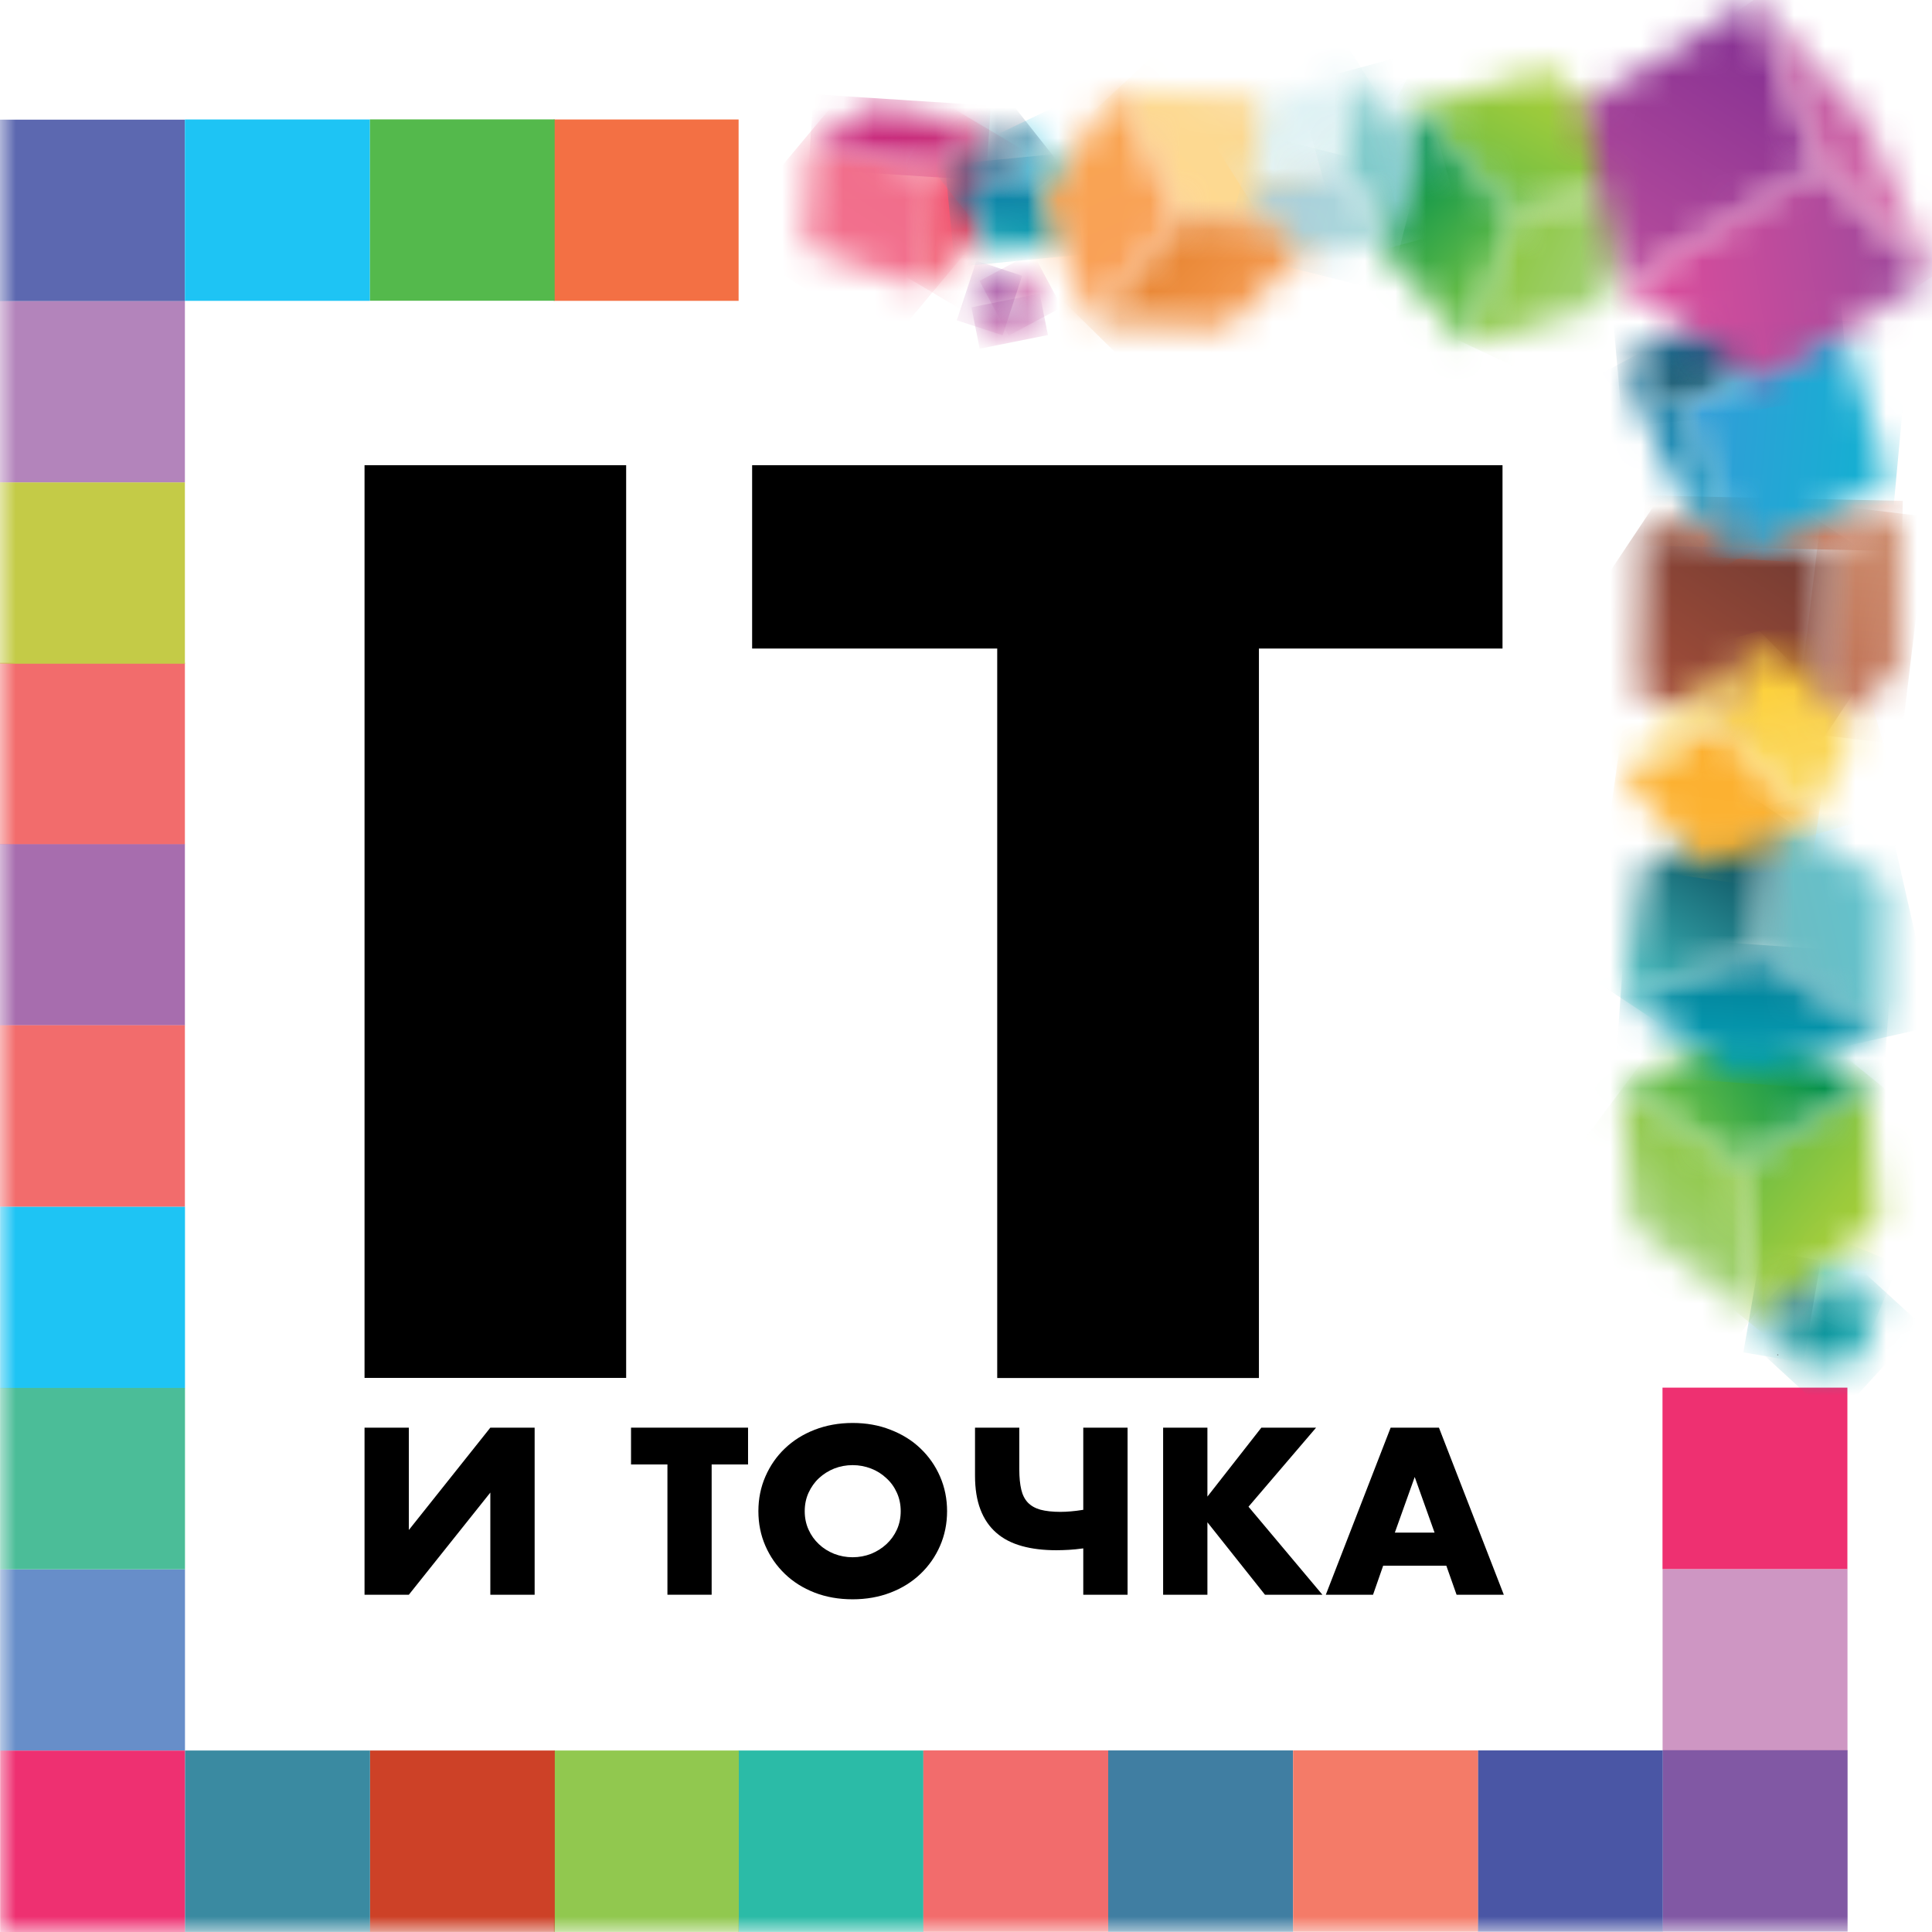 <svg width="63" height="63" viewBox="0 0 63 63" fill="none" xmlns="http://www.w3.org/2000/svg">
<g clip-path="url(#clip0_3120_1736)">
<path d="M20.418 15.17H11.887V44.932H20.418V15.17Z" fill="black"/>
<path d="M32.518 21.148H24.526V15.17H48.995V21.148H41.052V44.935H32.518V21.148Z" fill="black"/>
<path d="M13.332 46.554V49.891L15.989 46.554H17.434V52.002H15.989V48.671L13.332 52.002H11.887V46.554H13.332Z" fill="black"/>
<path d="M23.206 47.754V52.002H21.764V47.754H20.577V46.554H24.393V47.754H23.206Z" fill="black"/>
<mask id="mask0_3120_1736" style="mask-type:luminance" maskUnits="userSpaceOnUse" x="0" y="0" width="63" height="63">
<path d="M63 0H0V63H63V0Z" fill="white"/>
</mask>
<g mask="url(#mask0_3120_1736)">
<path d="M24.73 49.278C24.73 48.875 24.806 48.497 24.958 48.148C25.11 47.798 25.32 47.493 25.593 47.233C25.863 46.973 26.187 46.77 26.561 46.624C26.936 46.478 27.352 46.401 27.803 46.401C28.25 46.401 28.663 46.474 29.041 46.624C29.419 46.77 29.746 46.973 30.016 47.233C30.289 47.493 30.502 47.798 30.654 48.148C30.806 48.497 30.883 48.875 30.883 49.278C30.883 49.681 30.806 50.059 30.654 50.408C30.502 50.757 30.289 51.062 30.016 51.322C29.743 51.583 29.419 51.786 29.041 51.932C28.663 52.078 28.25 52.151 27.803 52.151C27.352 52.151 26.936 52.078 26.561 51.932C26.187 51.786 25.863 51.583 25.593 51.322C25.323 51.062 25.11 50.757 24.958 50.408C24.806 50.059 24.73 49.681 24.73 49.278ZM26.241 49.278C26.241 49.494 26.282 49.694 26.365 49.878C26.447 50.062 26.561 50.221 26.704 50.354C26.847 50.491 27.012 50.592 27.203 50.669C27.393 50.742 27.593 50.78 27.803 50.78C28.012 50.78 28.212 50.742 28.403 50.669C28.593 50.592 28.759 50.487 28.904 50.354C29.051 50.218 29.165 50.059 29.247 49.878C29.33 49.694 29.371 49.494 29.371 49.278C29.371 49.062 29.33 48.862 29.247 48.678C29.165 48.494 29.051 48.335 28.904 48.202C28.759 48.065 28.593 47.96 28.403 47.887C28.212 47.814 28.015 47.776 27.803 47.776C27.59 47.776 27.39 47.814 27.203 47.887C27.015 47.963 26.847 48.068 26.704 48.202C26.561 48.335 26.45 48.494 26.365 48.678C26.282 48.862 26.241 49.062 26.241 49.278Z" fill="black"/>
</g>
<mask id="mask1_3120_1736" style="mask-type:luminance" maskUnits="userSpaceOnUse" x="0" y="0" width="63" height="63">
<path d="M63 0H0V63H63V0Z" fill="white"/>
</mask>
<g mask="url(#mask1_3120_1736)">
<path d="M35.321 50.491C35.15 50.516 34.994 50.529 34.858 50.538C34.721 50.545 34.584 50.551 34.451 50.551C34.029 50.551 33.651 50.507 33.321 50.414C32.991 50.322 32.711 50.179 32.486 49.98C32.26 49.783 32.089 49.532 31.971 49.224C31.854 48.919 31.794 48.551 31.794 48.122V46.554H33.238V47.919C33.238 48.179 33.261 48.398 33.302 48.573C33.343 48.748 33.416 48.891 33.518 48.998C33.623 49.106 33.759 49.182 33.93 49.23C34.102 49.275 34.318 49.3 34.578 49.3C34.692 49.3 34.803 49.294 34.918 49.284C35.032 49.275 35.166 49.259 35.324 49.233V46.554H36.769V52.002H35.324V50.491H35.321Z" fill="black"/>
</g>
<mask id="mask2_3120_1736" style="mask-type:luminance" maskUnits="userSpaceOnUse" x="0" y="0" width="63" height="63">
<path d="M63 0H0V63H63V0Z" fill="white"/>
</mask>
<g mask="url(#mask2_3120_1736)">
<path d="M39.372 48.802L41.131 46.554H42.916L40.712 49.132L43.122 52.002H41.249L39.372 49.64V52.002H37.928V46.554H39.372V48.802Z" fill="black"/>
</g>
<mask id="mask3_3120_1736" style="mask-type:luminance" maskUnits="userSpaceOnUse" x="0" y="0" width="63" height="63">
<path d="M63 0H0V63H63V0Z" fill="white"/>
</mask>
<g mask="url(#mask3_3120_1736)">
<path d="M47.163 51.056H45.103L44.773 52.002H43.233L45.347 46.554H46.922L49.037 52.002H47.497L47.163 51.056ZM46.779 49.976L46.132 48.163L45.484 49.976H46.779Z" fill="black"/>
</g>
<mask id="mask4_3120_1736" style="mask-type:luminance" maskUnits="userSpaceOnUse" x="0" y="0" width="63" height="63">
<path d="M63 0H0V63H63V0Z" fill="white"/>
</mask>
<g mask="url(#mask4_3120_1736)">
<path d="M6.029 27.52H0V33.435H6.029V27.52Z" fill="#A76DAE"/>
</g>
<mask id="mask5_3120_1736" style="mask-type:luminance" maskUnits="userSpaceOnUse" x="0" y="0" width="63" height="63">
<path d="M63 0H0V63H63V0Z" fill="white"/>
</mask>
<g mask="url(#mask5_3120_1736)">
<path d="M6.032 39.347H0.003V45.262H6.032V39.347Z" fill="#1EC4F4"/>
</g>
<mask id="mask6_3120_1736" style="mask-type:luminance" maskUnits="userSpaceOnUse" x="0" y="0" width="63" height="63">
<path d="M63 0H0V63H63V0Z" fill="white"/>
</mask>
<g mask="url(#mask6_3120_1736)">
<path d="M6.029 21.612H0V27.527H6.029V21.612Z" fill="#F26C6C"/>
</g>
<mask id="mask7_3120_1736" style="mask-type:luminance" maskUnits="userSpaceOnUse" x="0" y="0" width="63" height="63">
<path d="M63 0H0V63H63V0Z" fill="white"/>
</mask>
<g mask="url(#mask7_3120_1736)">
<path d="M6.029 15.729H0V21.643H6.029V15.729Z" fill="#C4CB47"/>
</g>
<mask id="mask8_3120_1736" style="mask-type:luminance" maskUnits="userSpaceOnUse" x="0" y="0" width="63" height="63">
<path d="M63 0H0V63H63V0Z" fill="white"/>
</mask>
<g mask="url(#mask8_3120_1736)">
<path d="M6.029 9.813H0V15.728H6.029V9.813Z" fill="#B384BB"/>
</g>
<mask id="mask9_3120_1736" style="mask-type:luminance" maskUnits="userSpaceOnUse" x="0" y="0" width="63" height="63">
<path d="M63 0H0V63H63V0Z" fill="white"/>
</mask>
<g mask="url(#mask9_3120_1736)">
<path d="M6.032 51.173H0.003V57.088H6.032V51.173Z" fill="#678EC9"/>
</g>
<mask id="mask10_3120_1736" style="mask-type:luminance" maskUnits="userSpaceOnUse" x="0" y="0" width="63" height="63">
<path d="M63 0H0V63H63V0Z" fill="white"/>
</mask>
<g mask="url(#mask10_3120_1736)">
<path d="M6.029 33.432H0V39.347H6.029V33.432Z" fill="#F26C6C"/>
</g>
<mask id="mask11_3120_1736" style="mask-type:luminance" maskUnits="userSpaceOnUse" x="0" y="0" width="63" height="63">
<path d="M63 0H0V63H63V0Z" fill="white"/>
</mask>
<g mask="url(#mask11_3120_1736)">
<path d="M6.032 45.258H0.003V51.173H6.032V45.258Z" fill="#4BBD98"/>
</g>
<mask id="mask12_3120_1736" style="mask-type:luminance" maskUnits="userSpaceOnUse" x="0" y="0" width="63" height="63">
<path d="M63 0H0V63H63V0Z" fill="white"/>
</mask>
<g mask="url(#mask12_3120_1736)">
<path d="M6.029 3.902H0V9.817H6.029V3.902Z" fill="#5C68B0"/>
</g>
<mask id="mask13_3120_1736" style="mask-type:luminance" maskUnits="userSpaceOnUse" x="0" y="0" width="63" height="63">
<path d="M63 0H0V63H63V0Z" fill="white"/>
</mask>
<g mask="url(#mask13_3120_1736)">
<path d="M24.085 3.896H18.056V9.81H24.085V3.896Z" fill="#F37044"/>
</g>
<mask id="mask14_3120_1736" style="mask-type:luminance" maskUnits="userSpaceOnUse" x="0" y="0" width="63" height="63">
<path d="M63 0H0V63H63V0Z" fill="white"/>
</mask>
<g mask="url(#mask14_3120_1736)">
<path d="M18.087 3.893H12.058V9.807H18.087V3.893Z" fill="#54B94C"/>
</g>
<mask id="mask15_3120_1736" style="mask-type:luminance" maskUnits="userSpaceOnUse" x="0" y="0" width="63" height="63">
<path d="M63 0H0V63H63V0Z" fill="white"/>
</mask>
<g mask="url(#mask15_3120_1736)">
<path d="M12.059 3.896H6.029V9.81H12.059V3.896Z" fill="#1EC4F4"/>
</g>
<mask id="mask16_3120_1736" style="mask-type:luminance" maskUnits="userSpaceOnUse" x="0" y="0" width="63" height="63">
<path d="M63 0H0V63H63V0Z" fill="white"/>
</mask>
<g mask="url(#mask16_3120_1736)">
<path d="M60.244 51.164H54.215V57.079H60.244V51.164Z" fill="#CE96C3"/>
</g>
<mask id="mask17_3120_1736" style="mask-type:luminance" maskUnits="userSpaceOnUse" x="0" y="0" width="63" height="63">
<path d="M63 0H0V63H63V0Z" fill="white"/>
</mask>
<g mask="url(#mask17_3120_1736)">
<path d="M60.241 45.249H54.212V51.164H60.241V45.249Z" fill="#EE3071"/>
</g>
<mask id="mask18_3120_1736" style="mask-type:luminance" maskUnits="userSpaceOnUse" x="0" y="0" width="63" height="63">
<path d="M63 0H0V63H63V0Z" fill="white"/>
</mask>
<g mask="url(#mask18_3120_1736)">
<path d="M6.036 57.085H0.006V63H6.036V57.085Z" fill="#EE3071"/>
</g>
<mask id="mask19_3120_1736" style="mask-type:luminance" maskUnits="userSpaceOnUse" x="0" y="0" width="63" height="63">
<path d="M63 0H0V63H63V0Z" fill="white"/>
</mask>
<g mask="url(#mask19_3120_1736)">
<path d="M60.247 57.072H54.218V62.987H60.247V57.072Z" fill="#8158A4"/>
</g>
<mask id="mask20_3120_1736" style="mask-type:luminance" maskUnits="userSpaceOnUse" x="0" y="0" width="63" height="63">
<path d="M63 0H0V63H63V0Z" fill="white"/>
</mask>
<g mask="url(#mask20_3120_1736)">
<path d="M30.111 57.082H24.082V62.997H30.111V57.082Z" fill="#2BBBA7"/>
</g>
<mask id="mask21_3120_1736" style="mask-type:luminance" maskUnits="userSpaceOnUse" x="0" y="0" width="63" height="63">
<path d="M63 0H0V63H63V0Z" fill="white"/>
</mask>
<g mask="url(#mask21_3120_1736)">
<path d="M42.166 57.079H36.137V62.993H42.166V57.079Z" fill="#407EA2"/>
</g>
<mask id="mask22_3120_1736" style="mask-type:luminance" maskUnits="userSpaceOnUse" x="0" y="0" width="63" height="63">
<path d="M63 0H0V63H63V0Z" fill="white"/>
</mask>
<g mask="url(#mask22_3120_1736)">
<path d="M24.091 57.082H18.062V62.997H24.091V57.082Z" fill="#91C84F"/>
</g>
<mask id="mask23_3120_1736" style="mask-type:luminance" maskUnits="userSpaceOnUse" x="0" y="0" width="63" height="63">
<path d="M63 0H0V63H63V0Z" fill="white"/>
</mask>
<g mask="url(#mask23_3120_1736)">
<path d="M18.091 57.082H12.062V62.997H18.091V57.082Z" fill="#CD4127"/>
</g>
<mask id="mask24_3120_1736" style="mask-type:luminance" maskUnits="userSpaceOnUse" x="0" y="0" width="63" height="63">
<path d="M63 0H0V63H63V0Z" fill="white"/>
</mask>
<g mask="url(#mask24_3120_1736)">
<path d="M12.065 57.082H6.036V62.997H12.065V57.082Z" fill="#3A8AA1"/>
</g>
<mask id="mask25_3120_1736" style="mask-type:luminance" maskUnits="userSpaceOnUse" x="0" y="0" width="63" height="63">
<path d="M63 0H0V63H63V0Z" fill="white"/>
</mask>
<g mask="url(#mask25_3120_1736)">
<path d="M54.221 57.079H48.192V62.99H54.221V57.079Z" fill="#4A56A5"/>
</g>
<mask id="mask26_3120_1736" style="mask-type:luminance" maskUnits="userSpaceOnUse" x="0" y="0" width="63" height="63">
<path d="M63 0H0V63H63V0Z" fill="white"/>
</mask>
<g mask="url(#mask26_3120_1736)">
<path d="M36.137 57.079H30.108V62.993H36.137V57.079Z" fill="#F26C6C"/>
</g>
<mask id="mask27_3120_1736" style="mask-type:luminance" maskUnits="userSpaceOnUse" x="0" y="0" width="63" height="63">
<path d="M63 0H0V63H63V0Z" fill="white"/>
</mask>
<g mask="url(#mask27_3120_1736)">
<path d="M48.195 57.079H42.166V62.99H48.195V57.079Z" fill="#F47B68"/>
</g>
<mask id="mask28_3120_1736" style="mask-type:luminance" maskUnits="userSpaceOnUse" x="57" y="42" width="5" height="3">
<path d="M57.952 44.189L60.276 44.582L61.394 42.481L58.847 42.049L57.952 44.189Z" fill="white"/>
</mask>
<g mask="url(#mask28_3120_1736)">
<path d="M59.523 40.337L62.654 43.204L59.822 46.297L56.691 43.427L59.523 40.337Z" fill="url(#paint0_linear_3120_1736)"/>
</g>
<mask id="mask29_3120_1736" style="mask-type:luminance" maskUnits="userSpaceOnUse" x="58" y="41" width="4" height="2">
<path d="M58.847 42.049L61.394 42.48L60.212 41.379L58.063 41.014L58.847 42.049Z" fill="white"/>
</mask>
<g mask="url(#mask29_3120_1736)">
<path d="M57.545 42.264L58.549 39.839L61.908 41.23L60.904 43.655L57.545 42.264Z" fill="url(#paint1_linear_3120_1736)"/>
</g>
<mask id="mask30_3120_1736" style="mask-type:luminance" maskUnits="userSpaceOnUse" x="57" y="41" width="2" height="4">
<path d="M57.38 42.925L57.952 44.189L58.847 42.049L58.063 41.014L57.38 42.925Z" fill="white"/>
</mask>
<g mask="url(#mask30_3120_1736)">
<path d="M56.85 44.099L57.422 40.769L59.374 41.106L58.803 44.436L56.85 44.099Z" fill="url(#paint2_linear_3120_1736)"/>
</g>
<mask id="mask31_3120_1736" style="mask-type:luminance" maskUnits="userSpaceOnUse" x="0" y="0" width="63" height="63">
<path d="M63 0H0V63H63V0Z" fill="white"/>
</mask>
<g mask="url(#mask31_3120_1736)">
<path d="M57.952 44.189L57.99 44.195L57.965 44.154L57.952 44.189Z" fill="#5E6163"/>
</g>
<mask id="mask32_3120_1736" style="mask-type:luminance" maskUnits="userSpaceOnUse" x="26" y="4" width="5" height="6">
<path d="M26.269 8.064L30.232 9.433L30.489 5.521L26.501 4.493L26.269 8.064Z" fill="white"/>
</mask>
<g mask="url(#mask32_3120_1736)">
<path d="M33.156 6.239L28.997 11.22L23.599 7.687L27.758 2.705L33.156 6.239Z" fill="url(#paint3_linear_3120_1736)"/>
</g>
<mask id="mask33_3120_1736" style="mask-type:luminance" maskUnits="userSpaceOnUse" x="30" y="4" width="3" height="6">
<path d="M30.489 5.521L30.232 9.433L31.956 7.486L32.175 4.185L30.489 5.521Z" fill="white"/>
</mask>
<g mask="url(#mask33_3120_1736)">
<path d="M34.477 5.55L31.67 10.287L27.93 8.071L30.737 3.331L34.477 5.55Z" fill="url(#paint4_linear_3120_1736)"/>
</g>
<mask id="mask34_3120_1736" style="mask-type:luminance" maskUnits="userSpaceOnUse" x="26" y="3" width="7" height="3">
<path d="M26.501 4.492L30.489 5.521L32.175 4.184L28.641 3.435L26.501 4.492Z" fill="white"/>
</mask>
<g mask="url(#mask34_3120_1736)">
<path d="M26.526 3.073L32.308 3.445L32.149 5.886L26.368 5.512L26.526 3.073Z" fill="url(#paint5_linear_3120_1736)"/>
</g>
<mask id="mask35_3120_1736" style="mask-type:luminance" maskUnits="userSpaceOnUse" x="31" y="5" width="5" height="4">
<path d="M31.102 6.407L32.645 8.328L35.038 7.448L33.346 5.343L31.102 6.407Z" fill="white"/>
</mask>
<g mask="url(#mask35_3120_1736)">
<path d="M35.004 4.965L35.328 8.299L31.137 8.705L30.813 5.372L35.004 4.965Z" fill="url(#paint6_linear_3120_1736)"/>
</g>
<mask id="mask36_3120_1736" style="mask-type:luminance" maskUnits="userSpaceOnUse" x="33" y="3" width="3" height="5">
<path d="M33.346 5.343L35.038 7.448L34.905 5.763L33.476 3.988L33.346 5.343Z" fill="white"/>
</mask>
<g mask="url(#mask36_3120_1736)">
<path d="M31.997 4.633L34.724 3.328L36.388 6.804L33.66 8.106L31.997 4.633Z" fill="url(#paint7_linear_3120_1736)"/>
</g>
<mask id="mask37_3120_1736" style="mask-type:luminance" maskUnits="userSpaceOnUse" x="31" y="3" width="3" height="4">
<path d="M31.562 5.013L31.102 6.407L33.346 5.343L33.476 3.988L31.562 5.013Z" fill="white"/>
</mask>
<g mask="url(#mask37_3120_1736)">
<path d="M29.924 4.915L32.562 2.832L34.654 5.477L32.013 7.563L29.924 4.915Z" fill="url(#paint8_linear_3120_1736)"/>
</g>
<mask id="mask38_3120_1736" style="mask-type:luminance" maskUnits="userSpaceOnUse" x="56" y="35" width="6" height="8">
<path d="M56.774 37.95L57.184 42.903L61.247 39.88L60.876 35.327L56.774 37.95Z" fill="white"/>
</mask>
<g mask="url(#mask38_3120_1736)">
<path d="M53.066 39.883L59.463 45.09L64.956 38.346L58.558 33.14L53.066 39.883Z" fill="url(#paint9_linear_3120_1736)"/>
</g>
<mask id="mask39_3120_1736" style="mask-type:luminance" maskUnits="userSpaceOnUse" x="52" y="35" width="6" height="8">
<path d="M53.24 39.995L57.184 42.903L56.774 37.95L52.875 35.531L53.24 39.995Z" fill="white"/>
</mask>
<g mask="url(#mask39_3120_1736)">
<path d="M60.717 38.166L55.644 44.967L49.342 40.265L54.415 33.464L60.717 38.166Z" fill="url(#paint10_linear_3120_1736)"/>
</g>
<mask id="mask40_3120_1736" style="mask-type:luminance" maskUnits="userSpaceOnUse" x="52" y="33" width="9" height="5">
<path d="M52.875 35.531L56.774 37.95L60.876 35.328L56.847 33.331L52.875 35.531Z" fill="white"/>
</mask>
<g mask="url(#mask40_3120_1736)">
<path d="M62.937 36.68L55.072 41.519L50.815 34.6L58.679 29.759L62.937 36.68Z" fill="url(#paint11_linear_3120_1736)"/>
</g>
<mask id="mask41_3120_1736" style="mask-type:luminance" maskUnits="userSpaceOnUse" x="46" y="2" width="9" height="5">
<path d="M46.017 3.569L49.453 6.988L54.32 5.607L50.491 2.302L46.017 3.569Z" fill="white"/>
</mask>
<g mask="url(#mask41_3120_1736)">
<path d="M52.532 10.398L56.244 3.312L47.805 -1.108L44.093 5.979L52.532 10.398Z" fill="url(#paint12_linear_3120_1736)"/>
</g>
<mask id="mask42_3120_1736" style="mask-type:luminance" maskUnits="userSpaceOnUse" x="47" y="5" width="8" height="7">
<path d="M49.453 6.988L47.815 11.22L52.202 9.976L54.32 5.607L49.453 6.988Z" fill="white"/>
</mask>
<g mask="url(#mask42_3120_1736)">
<path d="M48.995 3.102L56.482 6.626L53.139 13.725L45.652 10.201L48.995 3.102Z" fill="url(#paint13_linear_3120_1736)"/>
</g>
<mask id="mask43_3120_1736" style="mask-type:luminance" maskUnits="userSpaceOnUse" x="44" y="3" width="6" height="9">
<path d="M44.827 7.842L47.814 11.22L49.453 6.988L46.017 3.569L44.827 7.842Z" fill="white"/>
</mask>
<g mask="url(#mask43_3120_1736)">
<path d="M47.291 1.261L53.269 7.646L46.989 13.529L41.011 7.144L47.291 1.261Z" fill="url(#paint14_linear_3120_1736)"/>
</g>
<mask id="mask44_3120_1736" style="mask-type:luminance" maskUnits="userSpaceOnUse" x="59" y="16" width="4" height="8">
<path d="M59.53 17.792L59.393 23.974L61.905 21.834L62.016 16.751L59.53 17.792Z" fill="white"/>
</mask>
<g mask="url(#mask44_3120_1736)">
<path d="M62.873 16.853L61.978 24.282L58.539 23.869L59.431 16.44L62.873 16.853Z" fill="url(#paint15_linear_3120_1736)"/>
</g>
<mask id="mask45_3120_1736" style="mask-type:luminance" maskUnits="userSpaceOnUse" x="53" y="17" width="7" height="7">
<path d="M53.501 22.755L59.393 23.974L59.53 17.792L53.625 17.132L53.501 22.755Z" fill="white"/>
</mask>
<g mask="url(#mask45_3120_1736)">
<path d="M62.686 19.237L57.673 26.755L50.345 21.866L55.358 14.351L62.686 19.237Z" fill="url(#paint16_linear_3120_1736)"/>
</g>
<mask id="mask46_3120_1736" style="mask-type:luminance" maskUnits="userSpaceOnUse" x="53" y="16" width="10" height="2">
<path d="M53.624 17.132L59.53 17.793L62.016 16.751L56.711 16.332L53.624 17.132Z" fill="white"/>
</mask>
<g mask="url(#mask46_3120_1736)">
<path d="M53.628 16.154L62.048 16.332L62.013 17.974L53.593 17.793L53.628 16.154Z" fill="url(#paint17_linear_3120_1736)"/>
</g>
<mask id="mask47_3120_1736" style="mask-type:luminance" maskUnits="userSpaceOnUse" x="52" y="9" width="9" height="5">
<path d="M52.856 11.839L54.822 13.274L60.006 10.544L57.12 9.595L52.856 11.839Z" fill="white"/>
</mask>
<g mask="url(#mask47_3120_1736)">
<path d="M52.91 13.9L52.532 9.624L59.949 8.966L60.327 13.246L52.91 13.9Z" fill="url(#paint18_linear_3120_1736)"/>
</g>
<mask id="mask48_3120_1736" style="mask-type:luminance" maskUnits="userSpaceOnUse" x="54" y="10" width="8" height="9">
<path d="M54.821 13.274L56.891 18.113L61.606 15.633L60.006 10.544L54.821 13.274Z" fill="white"/>
</mask>
<g mask="url(#mask48_3120_1736)">
<path d="M54.856 10.153L62.292 10.585L61.568 18.503L54.132 18.075L54.856 10.153Z" fill="url(#paint19_linear_3120_1736)"/>
</g>
<mask id="mask49_3120_1736" style="mask-type:luminance" maskUnits="userSpaceOnUse" x="52" y="11" width="5" height="8">
<path d="M54.86 16.107L56.892 18.113L54.822 13.274L52.856 11.839L54.86 16.107Z" fill="white"/>
</mask>
<g mask="url(#mask49_3120_1736)">
<path d="M53.758 19.796L50.243 13.242L55.99 10.16L59.504 16.709L53.758 19.796Z" fill="url(#paint20_linear_3120_1736)"/>
</g>
<mask id="mask50_3120_1736" style="mask-type:luminance" maskUnits="userSpaceOnUse" x="57" y="26" width="5" height="8">
<path d="M57.25 31.095L61.435 33.81L61.52 28.854L57.672 26.355L57.25 31.095Z" fill="white"/>
</mask>
<g mask="url(#mask50_3120_1736)">
<path d="M57.457 34.73L63.124 33.448L61.311 25.434L55.644 26.72L57.457 34.73Z" fill="url(#paint21_linear_3120_1736)"/>
</g>
<mask id="mask51_3120_1736" style="mask-type:luminance" maskUnits="userSpaceOnUse" x="52" y="31" width="10" height="5">
<path d="M52.942 32.6L56.714 35.048L61.435 33.81L57.25 31.095L52.942 32.6Z" fill="white"/>
</mask>
<g mask="url(#mask51_3120_1736)">
<path d="M52.983 30.502L52.666 35.029L61.394 35.642L61.711 31.114L52.983 30.502Z" fill="url(#paint22_linear_3120_1736)"/>
</g>
<mask id="mask52_3120_1736" style="mask-type:luminance" maskUnits="userSpaceOnUse" x="52" y="26" width="6" height="7">
<path d="M53.621 28.215L52.942 32.6L57.25 31.095L57.672 26.355L53.621 28.215Z" fill="white"/>
</mask>
<g mask="url(#mask52_3120_1736)">
<path d="M54.383 24.177L50.069 30.698L56.231 34.775L60.546 28.256L54.383 24.177Z" fill="url(#paint23_linear_3120_1736)"/>
</g>
<mask id="mask53_3120_1736" style="mask-type:luminance" maskUnits="userSpaceOnUse" x="51" y="0" width="9" height="10">
<path d="M57.187 0L51.58 3.451L52.92 9.312L59.333 5.359L57.187 0Z" fill="white"/>
</mask>
<g mask="url(#mask53_3120_1736)">
<path d="M63.553 2.686L57.098 12.824L47.364 6.626L53.818 -3.511L63.553 2.686Z" fill="url(#paint24_linear_3120_1736)"/>
</g>
<mask id="mask54_3120_1736" style="mask-type:luminance" maskUnits="userSpaceOnUse" x="52" y="5" width="11" height="8">
<path d="M52.92 9.312L57.438 12.446L63 9.02L59.333 5.359L52.92 9.312Z" fill="white"/>
</mask>
<g mask="url(#mask54_3120_1736)">
<path d="M64.111 12.268L53.177 14.027L51.808 5.54L62.743 3.778L64.111 12.268Z" fill="url(#paint25_linear_3120_1736)"/>
</g>
<mask id="mask55_3120_1736" style="mask-type:luminance" maskUnits="userSpaceOnUse" x="57" y="0" width="6" height="10">
<path d="M59.289 5.381L63 9.02L60.847 3.965L57.187 0L59.289 5.381Z" fill="white"/>
</mask>
<g mask="url(#mask55_3120_1736)">
<path d="M59.041 11.728L52.98 2.877L61.143 -2.708L67.204 6.144L59.041 11.728Z" fill="url(#paint26_linear_3120_1736)"/>
</g>
<mask id="mask56_3120_1736" style="mask-type:luminance" maskUnits="userSpaceOnUse" x="36" y="2" width="8" height="6">
<path d="M38.442 7.112L43.328 7.385L40.918 3.169L36.426 2.915L38.442 7.112Z" fill="white"/>
</mask>
<g mask="url(#mask56_3120_1736)">
<path d="M39.636 10.827L45.557 5.305L40.118 -0.527L34.197 4.994L39.636 10.827Z" fill="url(#paint27_linear_3120_1736)"/>
</g>
<mask id="mask57_3120_1736" style="mask-type:luminance" maskUnits="userSpaceOnUse" x="35" y="7" width="9" height="4">
<path d="M35.565 10.455L39.972 10.703L43.328 7.385L38.442 7.112L35.565 10.455Z" fill="white"/>
</mask>
<g mask="url(#mask57_3120_1736)">
<path d="M39.391 3.232L45.122 8.88L39.502 14.582L33.772 8.934L39.391 3.232Z" fill="url(#paint28_linear_3120_1736)"/>
</g>
<mask id="mask58_3120_1736" style="mask-type:luminance" maskUnits="userSpaceOnUse" x="33" y="2" width="6" height="9">
<path d="M33.946 6.436L35.566 10.455L38.442 7.112L36.426 2.915L33.946 6.436Z" fill="white"/>
</mask>
<g mask="url(#mask58_3120_1736)">
<path d="M37.712 1.257L41.223 9.233L34.676 12.112L31.165 4.14L37.712 1.257Z" fill="url(#paint29_linear_3120_1736)"/>
</g>
<mask id="mask59_3120_1736" style="mask-type:luminance" maskUnits="userSpaceOnUse" x="40" y="2" width="5" height="5">
<path d="M41.341 3.41L40.598 6.293L43.687 5.521L44.493 2.384L41.341 3.41Z" fill="white"/>
</mask>
<g mask="url(#mask59_3120_1736)">
<path d="M46.252 5.191L43.395 0.632L38.839 3.486L41.696 8.045L46.252 5.191Z" fill="url(#paint30_linear_3120_1736)"/>
</g>
<mask id="mask60_3120_1736" style="mask-type:luminance" maskUnits="userSpaceOnUse" x="43" y="2" width="4" height="6">
<path d="M43.687 5.521L45.573 7.813L46.3 4.988L44.493 2.384L43.687 5.521Z" fill="white"/>
</mask>
<g mask="url(#mask60_3120_1736)">
<path d="M43.868 8.48L47.681 7.436L46.119 1.721L42.306 2.762L43.868 8.48Z" fill="url(#paint31_linear_3120_1736)"/>
</g>
<mask id="mask61_3120_1736" style="mask-type:luminance" maskUnits="userSpaceOnUse" x="40" y="5" width="6" height="4">
<path d="M40.598 6.293L42.655 8.353L45.573 7.813L43.687 5.521L40.598 6.293Z" fill="white"/>
</mask>
<g mask="url(#mask61_3120_1736)">
<path d="M39.925 8.181L45.274 9.534L46.246 5.692L40.896 4.34L39.925 8.181Z" fill="url(#paint32_linear_3120_1736)"/>
</g>
<mask id="mask62_3120_1736" style="mask-type:luminance" maskUnits="userSpaceOnUse" x="52" y="23" width="8" height="6">
<path d="M52.929 25.384L55.653 28.279L59.069 26.841L55.952 23.529L52.929 25.384Z" fill="white"/>
</mask>
<g mask="url(#mask62_3120_1736)">
<path d="M59.724 23.621L58.949 29.127L52.275 28.187L53.05 22.682L59.724 23.621Z" fill="url(#paint33_linear_3120_1736)"/>
</g>
<mask id="mask63_3120_1736" style="mask-type:luminance" maskUnits="userSpaceOnUse" x="55" y="20" width="6" height="7">
<path d="M55.952 23.529L59.069 26.841L60.473 23.85L57.771 20.977L55.952 23.529Z" fill="white"/>
</mask>
<g mask="url(#mask63_3120_1736)">
<path d="M60.127 19.773L62.032 26.393L56.298 28.044L54.393 21.424L60.127 19.773Z" fill="url(#paint34_linear_3120_1736)"/>
</g>
<mask id="mask64_3120_1736" style="mask-type:luminance" maskUnits="userSpaceOnUse" x="52" y="20" width="6" height="6">
<path d="M54.936 22.796L52.929 25.383L55.971 23.551L57.771 20.977L54.936 22.796Z" fill="white"/>
</mask>
<g mask="url(#mask64_3120_1736)">
<path d="M59.974 23.18L55.349 27.802L50.726 23.177L55.352 18.557L59.974 23.18Z" fill="url(#paint35_linear_3120_1736)"/>
</g>
<mask id="mask65_3120_1736" style="mask-type:luminance" maskUnits="userSpaceOnUse" x="32" y="8" width="2" height="3">
<path d="M32.797 9.982L33.984 10.363L33.67 9.169L32.581 8.817L32.797 9.982Z" fill="white"/>
</mask>
<g mask="url(#mask65_3120_1736)">
<path d="M32.892 10.944L34.626 10.02L33.67 8.236L31.94 9.16L32.892 10.944Z" fill="url(#paint36_linear_3120_1736)"/>
</g>
<mask id="mask66_3120_1736" style="mask-type:luminance" maskUnits="userSpaceOnUse" x="31" y="9" width="3" height="2">
<path d="M31.867 10.62L32.934 10.963L33.984 10.363L32.797 9.982L31.867 10.62Z" fill="white"/>
</mask>
<g mask="url(#mask66_3120_1736)">
<path d="M31.676 10.02L31.946 11.372L34.172 10.925L33.902 9.572L31.676 10.02Z" fill="url(#paint37_linear_3120_1736)"/>
</g>
<mask id="mask67_3120_1736" style="mask-type:luminance" maskUnits="userSpaceOnUse" x="31" y="8" width="2" height="3">
<path d="M31.737 9.525L31.867 10.62L32.797 9.982L32.581 8.817L31.737 9.525Z" fill="white"/>
</mask>
<g mask="url(#mask67_3120_1736)">
<path d="M31.838 8.502L31.2 10.445L32.695 10.934L33.33 8.991L31.838 8.502Z" fill="url(#paint38_linear_3120_1736)"/>
</g>
</g>
<defs>
<linearGradient id="paint0_linear_3120_1736" x1="58.674" y1="42.401" x2="60.877" y2="44.42" gradientUnits="userSpaceOnUse">
<stop stop-color="#16898D"/>
<stop offset="1" stop-color="#04A7B2"/>
</linearGradient>
<linearGradient id="paint1_linear_3120_1736" x1="59.065" y1="43.35" x2="60.521" y2="39.831" gradientUnits="userSpaceOnUse">
<stop stop-color="#41C1C3"/>
<stop offset="1" stop-color="#5AC7D4"/>
</linearGradient>
<linearGradient id="paint2_linear_3120_1736" x1="57.844" y1="44.169" x2="58.378" y2="41.067" gradientUnits="userSpaceOnUse">
<stop stop-color="#34B9C5"/>
<stop offset="0.004" stop-color="#34B9C5"/>
<stop offset="1" stop-color="#1B4646"/>
</linearGradient>
<linearGradient id="paint3_linear_3120_1736" x1="29.788" y1="5.272" x2="27.162" y2="9.284" gradientUnits="userSpaceOnUse">
<stop stop-color="#F16C8A"/>
<stop offset="1" stop-color="#F2728F"/>
</linearGradient>
<linearGradient id="paint4_linear_3120_1736" x1="32.478" y1="4.657" x2="29.921" y2="8.972" gradientUnits="userSpaceOnUse">
<stop stop-color="#ED1848"/>
<stop offset="1" stop-color="#ED3C52"/>
</linearGradient>
<linearGradient id="paint5_linear_3120_1736" x1="26.514" y1="4.299" x2="32.143" y2="4.661" gradientUnits="userSpaceOnUse">
<stop stop-color="#C81B77"/>
<stop offset="1" stop-color="#C93B7F"/>
</linearGradient>
<linearGradient id="paint6_linear_3120_1736" x1="32.942" y1="5.5" x2="33.245" y2="8.622" gradientUnits="userSpaceOnUse">
<stop stop-color="#1378A4"/>
<stop offset="1" stop-color="#04A7B2"/>
</linearGradient>
<linearGradient id="paint7_linear_3120_1736" x1="32.569" y1="6.497" x2="36.251" y2="4.734" gradientUnits="userSpaceOnUse">
<stop stop-color="#17C0D9"/>
<stop offset="1" stop-color="#3DC6EC"/>
</linearGradient>
<linearGradient id="paint8_linear_3120_1736" x1="30.968" y1="6.241" x2="33.608" y2="4.156" gradientUnits="userSpaceOnUse">
<stop stop-color="#389CC0"/>
<stop offset="0.004" stop-color="#389CC0"/>
<stop offset="1" stop-color="#1E4266"/>
</linearGradient>
<linearGradient id="paint9_linear_3120_1736" x1="56.937" y1="37.421" x2="62.262" y2="41.757" gradientUnits="userSpaceOnUse">
<stop stop-color="#66BC46"/>
<stop offset="0.14" stop-color="#77C043"/>
<stop offset="0.501" stop-color="#9ACA3C"/>
<stop offset="0.8" stop-color="#AED136"/>
<stop offset="1" stop-color="#B5D334"/>
</linearGradient>
<linearGradient id="paint10_linear_3120_1736" x1="56.279" y1="37.536" x2="53.281" y2="41.555" gradientUnits="userSpaceOnUse">
<stop stop-color="#8DC73F"/>
<stop offset="1" stop-color="#AAD58D"/>
</linearGradient>
<linearGradient id="paint11_linear_3120_1736" x1="59.012" y1="34.327" x2="55.183" y2="36.684" gradientUnits="userSpaceOnUse">
<stop stop-color="#008F4C"/>
<stop offset="1" stop-color="#62BB46"/>
</linearGradient>
<linearGradient id="paint12_linear_3120_1736" x1="48.958" y1="6.96" x2="52.105" y2="0.951" gradientUnits="userSpaceOnUse">
<stop stop-color="#66BC46"/>
<stop offset="0.14" stop-color="#77C043"/>
<stop offset="0.501" stop-color="#9ACA3C"/>
<stop offset="0.8" stop-color="#AED136"/>
<stop offset="1" stop-color="#B5D334"/>
</linearGradient>
<linearGradient id="paint13_linear_3120_1736" x1="49.165" y1="7.519" x2="53.775" y2="9.69" gradientUnits="userSpaceOnUse">
<stop stop-color="#8DC73F"/>
<stop offset="1" stop-color="#AAD58D"/>
</linearGradient>
<linearGradient id="paint14_linear_3120_1736" x1="45.422" y1="5.559" x2="48.449" y2="8.791" gradientUnits="userSpaceOnUse">
<stop stop-color="#008F4C"/>
<stop offset="1" stop-color="#62BB46"/>
</linearGradient>
<linearGradient id="paint15_linear_3120_1736" x1="61.166" y1="16.514" x2="60.248" y2="24.151" gradientUnits="userSpaceOnUse">
<stop stop-color="#CD8E6F"/>
<stop offset="1" stop-color="#BD6B4F"/>
</linearGradient>
<linearGradient id="paint16_linear_3120_1736" x1="58.417" y1="17.704" x2="52.511" y2="26.559" gradientUnits="userSpaceOnUse">
<stop stop-color="#753C33"/>
<stop offset="0.007" stop-color="#753C33"/>
<stop offset="1" stop-color="#BF593D"/>
</linearGradient>
<linearGradient id="paint17_linear_3120_1736" x1="53.627" y1="16.972" x2="62.006" y2="17.152" gradientUnits="userSpaceOnUse">
<stop stop-color="#C67D58"/>
<stop offset="1" stop-color="#B65635"/>
</linearGradient>
<linearGradient id="paint18_linear_3120_1736" x1="56.635" y1="13.75" x2="56.152" y2="8.289" gradientUnits="userSpaceOnUse">
<stop stop-color="#1A4C53"/>
<stop offset="1" stop-color="#0A76BD"/>
</linearGradient>
<linearGradient id="paint19_linear_3120_1736" x1="55.252" y1="14.16" x2="65.139" y2="15.064" gradientUnits="userSpaceOnUse">
<stop stop-color="#329DD8"/>
<stop offset="1" stop-color="#00BDCD"/>
</linearGradient>
<linearGradient id="paint20_linear_3120_1736" x1="56.633" y1="18.25" x2="53.117" y2="11.698" gradientUnits="userSpaceOnUse">
<stop stop-color="#009BCC"/>
<stop offset="1" stop-color="#0A6892"/>
</linearGradient>
<linearGradient id="paint21_linear_3120_1736" x1="56.935" y1="30.635" x2="63.591" y2="29.128" gradientUnits="userSpaceOnUse">
<stop stop-color="#71BABF"/>
<stop offset="1" stop-color="#5AC7D4"/>
</linearGradient>
<linearGradient id="paint22_linear_3120_1736" x1="57.362" y1="30.606" x2="56.869" y2="37.627" gradientUnits="userSpaceOnUse">
<stop stop-color="#00768F"/>
<stop offset="1" stop-color="#0BBED1"/>
</linearGradient>
<linearGradient id="paint23_linear_3120_1736" x1="57.465" y1="26.215" x2="53.151" y2="32.734" gradientUnits="userSpaceOnUse">
<stop stop-color="#003547"/>
<stop offset="1" stop-color="#41C1C3"/>
</linearGradient>
<linearGradient id="paint24_linear_3120_1736" x1="57.925" y1="0.783" x2="52.573" y2="9.191" gradientUnits="userSpaceOnUse">
<stop stop-color="#832F92"/>
<stop offset="1" stop-color="#BA4E9D"/>
</linearGradient>
<linearGradient id="paint25_linear_3120_1736" x1="62.609" y1="8.157" x2="54.597" y2="9.447" gradientUnits="userSpaceOnUse">
<stop stop-color="#9A499C"/>
<stop offset="0.332" stop-color="#AF4A9C"/>
<stop offset="1" stop-color="#D64D9C"/>
</linearGradient>
<linearGradient id="paint26_linear_3120_1736" x1="63.308" y1="9.209" x2="57.011" y2="0.01" gradientUnits="userSpaceOnUse">
<stop stop-color="#DA6DAA"/>
<stop offset="1" stop-color="#BB59A2"/>
</linearGradient>
<linearGradient id="paint27_linear_3120_1736" x1="37.984" y1="6.913" x2="42.807" y2="2.417" gradientUnits="userSpaceOnUse">
<stop stop-color="#FFD990"/>
<stop offset="1" stop-color="#F9D892"/>
</linearGradient>
<linearGradient id="paint28_linear_3120_1736" x1="38.016" y1="7.497" x2="41.509" y2="10.94" gradientUnits="userSpaceOnUse">
<stop stop-color="#E68330"/>
<stop offset="1" stop-color="#F9A057"/>
</linearGradient>
<linearGradient id="paint29_linear_3120_1736" x1="35.247" y1="4.538" x2="36.964" y2="8.437" gradientUnits="userSpaceOnUse">
<stop stop-color="#F9A552"/>
<stop offset="1" stop-color="#F9A057"/>
</linearGradient>
<linearGradient id="paint30_linear_3120_1736" x1="43.472" y1="5.817" x2="41.114" y2="2.052" gradientUnits="userSpaceOnUse">
<stop stop-color="#EAF6F7"/>
<stop offset="1" stop-color="#D2EDF1"/>
</linearGradient>
<linearGradient id="paint31_linear_3120_1736" x1="43.352" y1="5.552" x2="47.892" y2="4.31" gradientUnits="userSpaceOnUse">
<stop stop-color="#74C6C4"/>
<stop offset="1" stop-color="#A4D7DD"/>
</linearGradient>
<linearGradient id="paint32_linear_3120_1736" x1="40.597" y1="6.304" x2="45.633" y2="7.578" gradientUnits="userSpaceOnUse">
<stop stop-color="#AACADC"/>
<stop offset="1" stop-color="#AADCDA"/>
</linearGradient>
<linearGradient id="paint33_linear_3120_1736" x1="56.356" y1="23.385" x2="55.598" y2="28.774" gradientUnits="userSpaceOnUse">
<stop stop-color="#FBAC2D"/>
<stop offset="0.281" stop-color="#FCB030"/>
<stop offset="1" stop-color="#FCB535"/>
</linearGradient>
<linearGradient id="paint34_linear_3120_1736" x1="57.357" y1="20.944" x2="59.248" y2="27.515" gradientUnits="userSpaceOnUse">
<stop stop-color="#FFCE28"/>
<stop offset="0.38" stop-color="#FCD44C"/>
<stop offset="0.752" stop-color="#F9D862"/>
<stop offset="1" stop-color="#F8DA69"/>
</linearGradient>
<linearGradient id="paint35_linear_3120_1736" x1="57.804" y1="20.729" x2="52.997" y2="25.53" gradientUnits="userSpaceOnUse">
<stop stop-color="#FDE07B"/>
<stop offset="1" stop-color="#F7DC80"/>
</linearGradient>
<linearGradient id="paint36_linear_3120_1736" x1="32.697" y1="9.904" x2="34.187" y2="9.108" gradientUnits="userSpaceOnUse">
<stop stop-color="#BB59A2"/>
<stop offset="1" stop-color="#DA6DAA"/>
</linearGradient>
<linearGradient id="paint37_linear_3120_1736" x1="32.801" y1="9.857" x2="33.145" y2="11.573" gradientUnits="userSpaceOnUse">
<stop stop-color="#9A499C"/>
<stop offset="0.332" stop-color="#AF4A9C"/>
<stop offset="1" stop-color="#D64D9C"/>
</linearGradient>
<linearGradient id="paint38_linear_3120_1736" x1="32.562" y1="8.81" x2="31.96" y2="10.649" gradientUnits="userSpaceOnUse">
<stop stop-color="#832F92"/>
<stop offset="1" stop-color="#BA4E9D"/>
</linearGradient>
<clipPath id="clip0_3120_1736">
<rect width="63" height="63" fill="white"/>
</clipPath>
</defs>
</svg>
